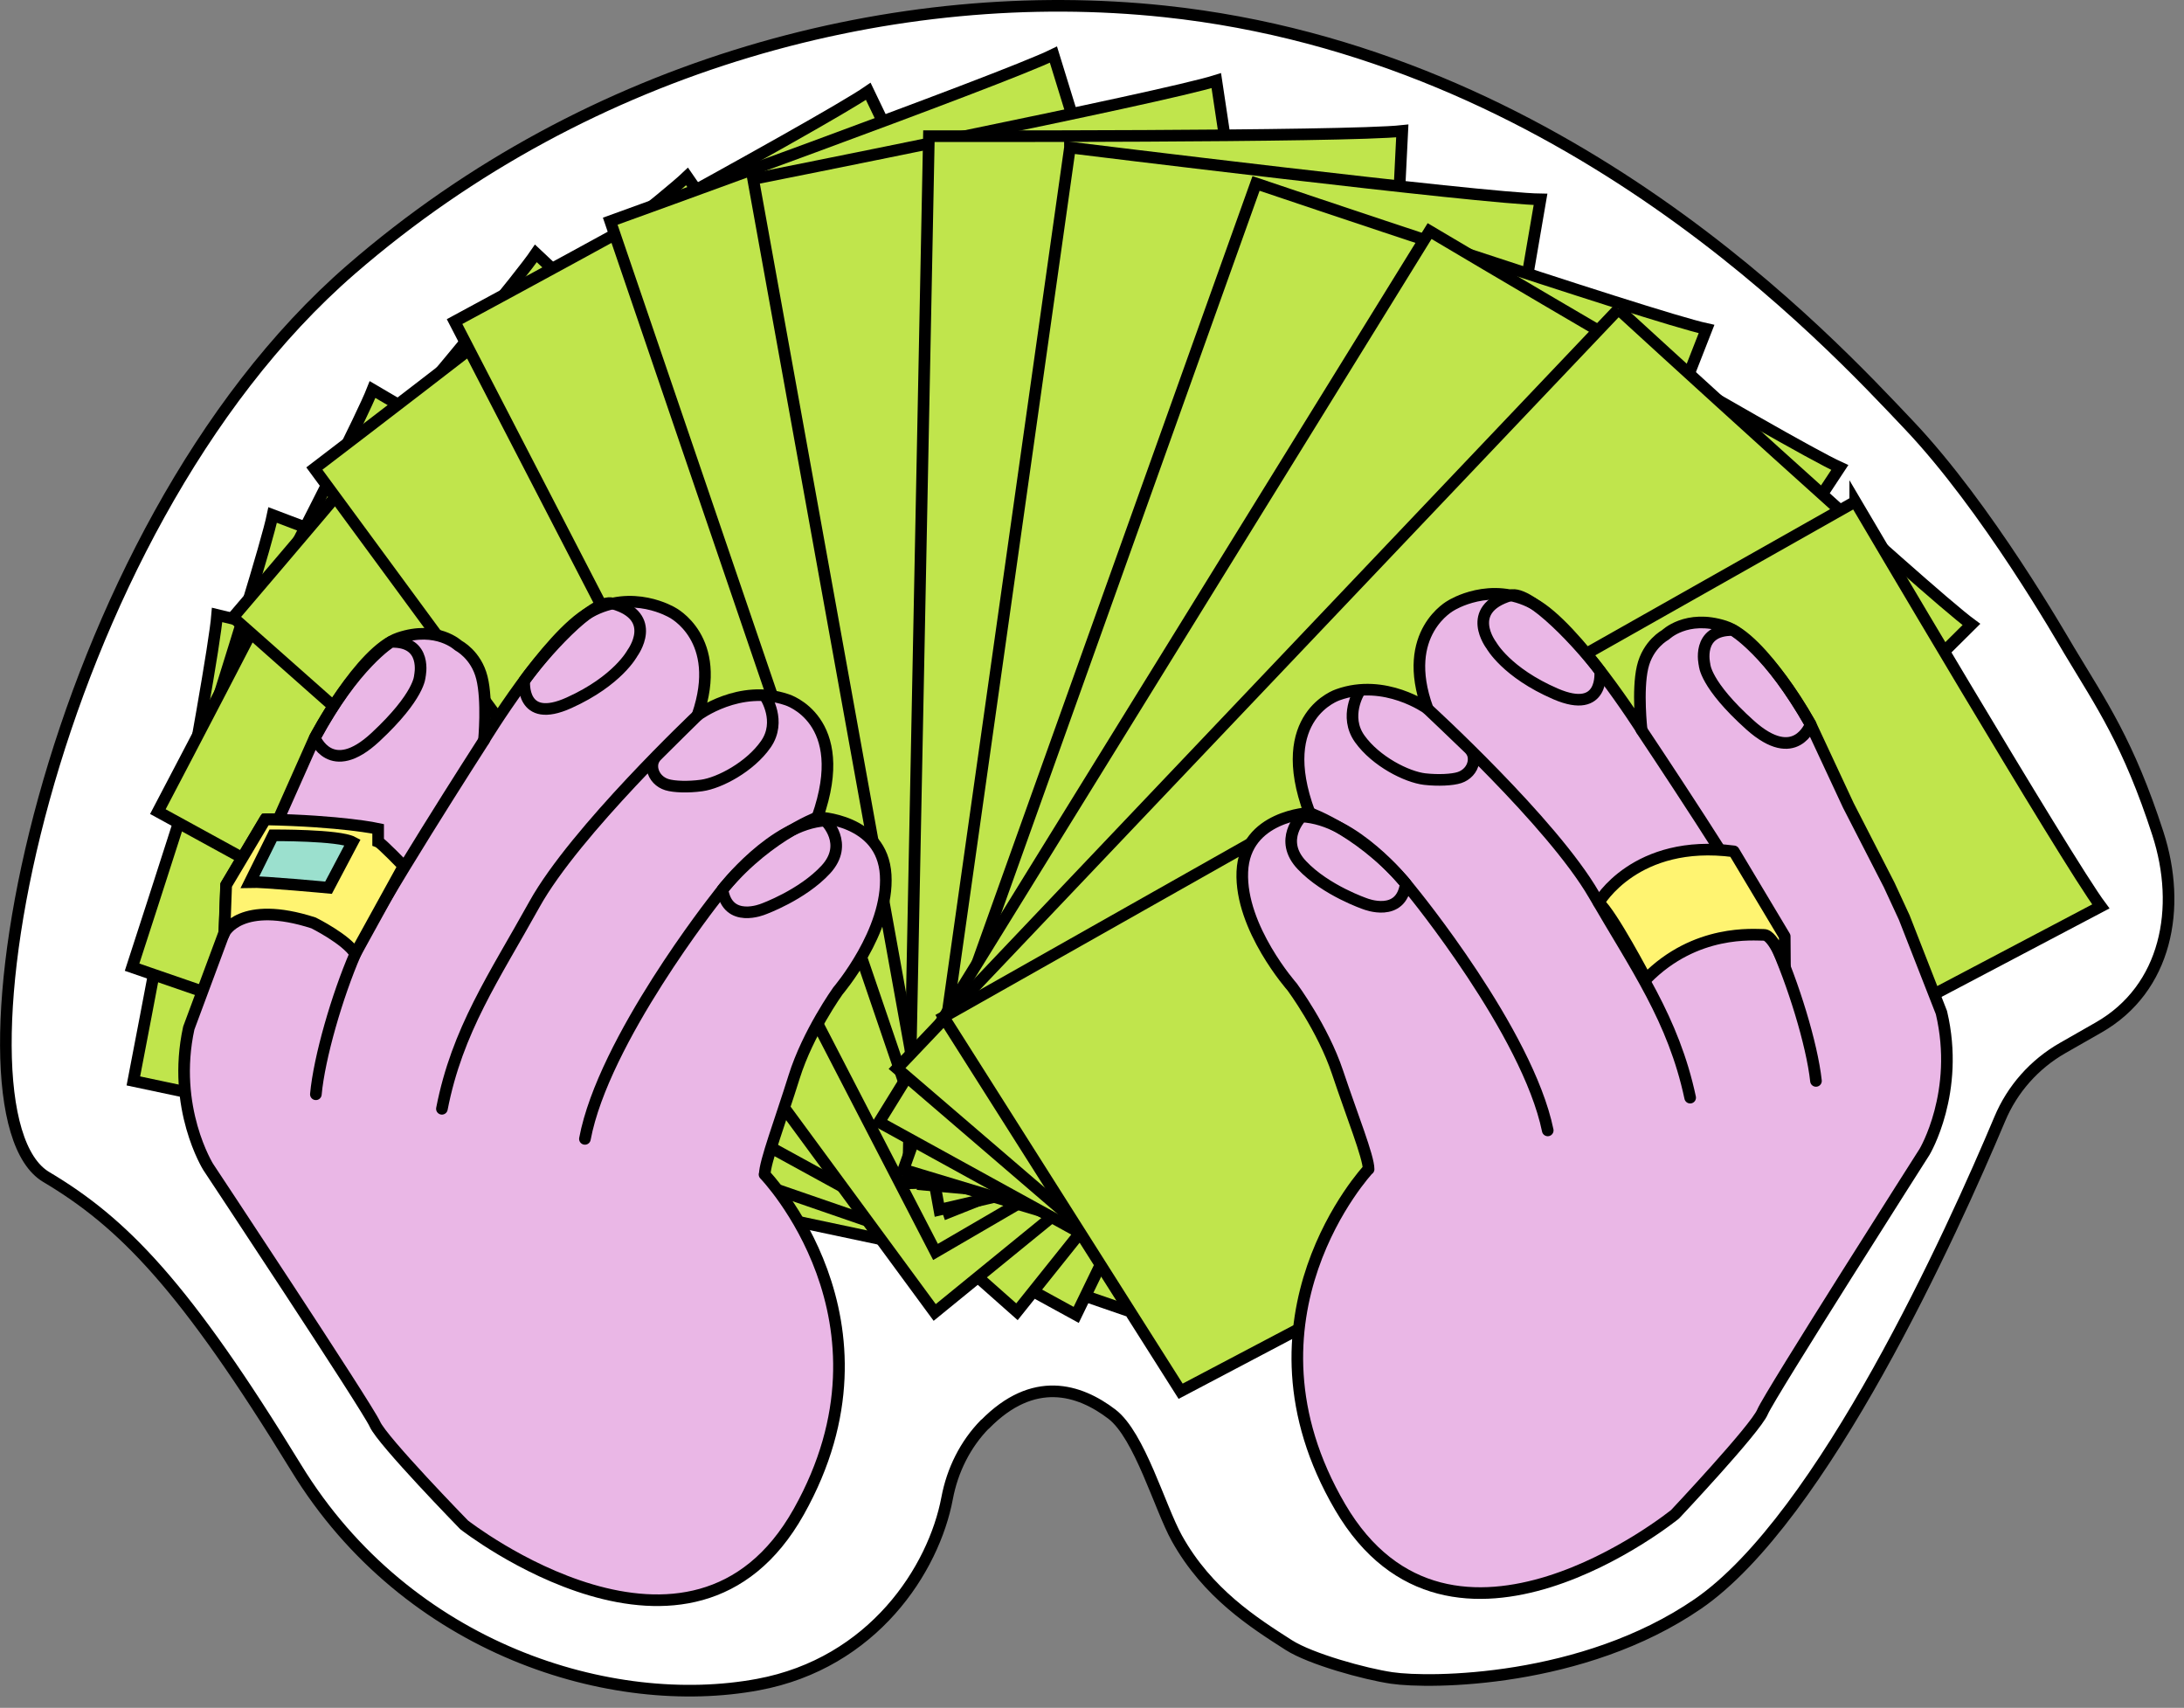 <svg width="188" height="147" viewBox="0 0 188 147" fill="none" xmlns="http://www.w3.org/2000/svg">
<rect x="0" y="0" width="188" height="147" fill="#808080" stroke="none"/>
<g clip-path="url(#clip0_2088_3975)">
<path d="M84.78 122.59C83.08 124.33 81.98 126.56 81.53 128.95C80.38 135.07 75.17 143.16 65.25 145C52.72 147.33 35.11 142.05 25.5 126.35C15.89 110.65 10.6 105.25 3.98 101.31C-5.2 95.85 3.89 46.02 30.24 23.18C50.9 5.27 77.36 -1.45 100.25 0.98C134.78 4.65 157.54 29.44 164.3 36.56C171.06 43.68 177.51 54.99 178.11 55.98C180.88 60.6 183.22 63.93 185.75 71.74C187.83 78.15 186.5 85.1 180.65 88.44L177.55 90.21C175.12 91.6 173.22 93.74 172.14 96.32C168.08 105.98 156.92 130.66 146.15 138.06C136.27 144.84 123.12 144.92 119.8 144.43C117.48 144.09 112.82 142.8 110.94 141.6C107.94 139.68 103.95 137.16 101.3 132.4C99.84 129.77 98.1 123.54 95.71 121.72C92.9 119.58 88.96 118.34 84.78 122.61V122.59Z" fill="white" stroke="black" stroke-linecap="round" stroke-linejoin="round"/>
<path d="M11.48 93.04C11.48 93.04 18.3 57.78 18.69 52.93L105.69 74.06L99.67 111.72L11.48 93.04Z" fill="#C0E54C" stroke="black" stroke-miterlimit="10"/>
<path d="M11.37 83.25C11.37 83.25 22.49 49.1 23.47 44.33L107.2 76.02L96.59 112.65L11.37 83.25Z" fill="#C0E54C" stroke="black" stroke-miterlimit="10"/>
<path d="M13.59 69.86C13.59 69.86 30.3 38.07 32.07 33.53L109.27 78.86L92.64 113.18L13.59 69.86Z" fill="#C0E54C" stroke="black" stroke-miterlimit="10"/>
<path d="M20.06 53.14C20.06 53.14 43.4 25.84 46.13 21.81L111.36 83.13L87.54 112.91L20.06 53.14Z" fill="#C0E54C" stroke="black" stroke-miterlimit="10"/>
<path d="M27.06 40.33C27.06 40.33 55.62 18.55 59.14 15.19L110.01 88.87L80.46 112.97L27.06 40.33Z" fill="#C0E54C" stroke="black" stroke-miterlimit="10"/>
<path d="M39.13 27.68C39.13 27.68 70.74 10.63 74.74 7.86L113.48 88.57L80.53 107.76L39.13 27.68Z" fill="#C0E54C" stroke="black" stroke-miterlimit="10"/>
<path d="M52.53 19.04C52.53 19.04 86.31 6.85 90.68 4.7L117.07 90.25L81.64 104.36L52.53 19.04Z" fill="#C0E54C" stroke="black" stroke-miterlimit="10"/>
<path d="M64.83 15.41C64.83 15.41 100.06 8.41 104.7 6.94L118 95.48L80.86 104.13L64.83 15.41Z" fill="#C0E54C" stroke="black" stroke-miterlimit="10"/>
<path d="M79.96 11.72C79.96 11.72 115.88 11.8 120.71 11.27L116.29 100.69L78.17 101.85L79.96 11.72Z" fill="#C0E54C" stroke="black" stroke-miterlimit="10"/>
<path d="M92.1 12.7C92.1 12.7 127.75 17.1 132.61 17.16L117.46 105.4L79.48 101.97L92.1 12.71V12.7Z" fill="#C0E54C" stroke="black" stroke-miterlimit="10"/>
<path d="M108.12 15.79C108.12 15.79 142.15 27.29 146.9 28.32L114.28 111.69L77.77 100.67L108.12 15.79Z" fill="#C0E54C" stroke="black" stroke-miterlimit="10"/>
<path d="M123.06 19.89C123.06 19.89 153.94 38.23 158.37 40.24L109.08 114.98L75.67 96.59L123.06 19.89Z" fill="#C0E54C" stroke="black" stroke-miterlimit="10"/>
<path d="M139.3 26.6C139.3 26.6 165.77 50.87 169.7 53.75L106.15 116.81L77.22 91.97L139.31 26.61L139.3 26.6Z" fill="#C0E54C" stroke="black" stroke-miterlimit="10"/>
<path d="M159.7 43.17C159.7 43.17 177.92 74.12 180.84 78.02L101.63 119.75L81.22 87.54L159.7 43.18V43.17Z" fill="#C0E54C" stroke="black" stroke-miterlimit="10"/>
<path d="M65.83 101.1C65.83 100.03 67.17 96.49 68.36 92.69C69.55 88.89 72.13 85.29 72.13 85.29C72.13 85.29 76.53 80.14 76.24 75.31C75.95 70.48 70.36 70.35 70.36 70.35C73.33 61.92 67.74 60.23 67.74 60.23C63.66 58.84 60.04 61.57 60.04 61.57C62.31 54.96 57.86 52.72 57.86 52.72C57.86 52.72 54.44 50.65 50.78 52.69C47.12 54.73 41.66 63.71 41.66 63.71C41.66 63.71 41.98 60.32 41.48 58.33C40.98 56.34 39.46 55.57 39.46 55.57C39.46 55.57 37.62 53.81 34.33 54.92C31.04 56.03 27.09 63.5 27.09 63.5L23.97 70.51H22.83L19.46 76.17L19.31 80.26L16.25 88.49C14.75 95.37 17.92 100.44 17.92 100.44C17.92 100.44 31.63 121.13 32.27 122.58C32.91 124.03 39.95 131.25 39.95 131.25C39.95 131.25 59.52 146.58 68.76 130.12C78 113.66 65.81 101.09 65.81 101.09L65.83 101.1Z" fill="#EAB7E6" stroke="black" stroke-linecap="round" stroke-linejoin="round"/>
<path d="M27.1 63.51C27.1 63.51 28.47 67.03 32.31 63.46C36.15 59.89 36.14 58.2 36.14 58.2C36.14 58.2 36.85 55.15 33.65 55.25C33.65 55.25 30.48 57.19 27.11 63.5L27.1 63.51Z" stroke="black" stroke-linecap="round" stroke-linejoin="round"/>
<path d="M41.67 63.71C41.67 63.71 32.15 78.49 30.59 82.09C29.03 85.69 27.48 91.02 27.19 94.19" stroke="black" stroke-linecap="round" stroke-linejoin="round"/>
<path d="M45.13 58.59C45.13 58.59 44.78 62.4 48.99 60.49C53.2 58.59 54.44 56.21 54.44 56.21C54.44 56.21 56.77 53.08 52.73 51.94C51.05 51.46 46.62 56.49 45.13 58.59Z" stroke="black" stroke-linecap="round" stroke-linejoin="round"/>
<path d="M38.04 95.44C39.36 88.66 42.52 84.12 46.01 77.83C49.5 71.54 60.05 61.57 60.05 61.57C60.05 61.57 57.46 64.11 56.53 65.05C56.16 65.43 56.11 65.85 56.18 66.23C56.31 66.86 56.79 67.35 57.41 67.54C58.03 67.73 59.25 67.77 60.4 67.61C61.93 67.4 64.57 66.01 65.93 64.05C67.29 62.09 65.89 59.97 65.89 59.97" stroke="black" stroke-linecap="round" stroke-linejoin="round"/>
<path d="M70.37 70.35C70.37 70.35 65.46 72.19 61.64 77.28C61.64 77.28 51.94 89.54 50.35 98.03" stroke="black" stroke-linecap="round" stroke-linejoin="round"/>
<path d="M71.05 70.64C71.05 70.64 73.12 72.63 71.09 74.84C69.05 77.05 65.7 78.25 65.7 78.25C65.7 78.25 62.64 79.54 62.19 76.57C62.19 76.57 66.52 70.9 71.05 70.63V70.64Z" stroke="black" stroke-linecap="round" stroke-linejoin="round"/>
<path d="M117.81 100.64C117.81 99.57 116.39 96.05 115.13 92.28C113.87 88.51 111.23 84.95 111.23 84.95C111.23 84.95 106.74 79.88 106.94 75.04C107.14 70.2 112.73 69.97 112.73 69.97C109.61 61.59 115.17 59.8 115.17 59.8C119.22 58.34 122.89 61 122.89 61C120.5 54.44 124.92 52.11 124.92 52.11C124.92 52.11 128.31 49.97 132 51.96C135.69 53.95 141.31 62.82 141.31 62.82C141.31 62.82 140.93 59.44 141.39 57.44C141.85 55.44 143.36 54.65 143.36 54.65C143.36 54.65 145.17 52.85 148.47 53.91C151.78 54.97 155.86 62.36 155.86 62.36L159.1 69.31L162.62 76.17L163.92 78.98L167.12 87.16C168.74 94.01 165.67 99.14 165.67 99.14C165.67 99.14 152.33 120.07 151.72 121.53C151.11 122.99 144.19 130.34 144.19 130.34C144.19 130.34 124.9 146.01 115.36 129.72C105.83 113.43 117.79 100.64 117.79 100.64H117.81Z" fill="#EAB7E6" stroke="black" stroke-linecap="round" stroke-linejoin="round"/>
<path d="M155.86 62.36C155.86 62.36 154.56 65.91 150.65 62.41C146.75 58.91 146.73 57.22 146.73 57.22C146.73 57.22 145.97 54.18 149.17 54.23C149.17 54.23 152.38 56.12 155.86 62.36Z" stroke="black" stroke-linecap="round" stroke-linejoin="round"/>
<path d="M141.3 62.83C141.3 62.83 151.08 77.44 152.71 81.01C154.34 84.58 155.98 89.89 156.32 93.04" stroke="black" stroke-linecap="round" stroke-linejoin="round"/>
<path d="M137.74 57.76C137.74 57.76 138.16 61.56 133.91 59.73C129.67 57.9 128.38 55.55 128.38 55.55C128.38 55.55 126 52.46 130.01 51.25C131.68 50.74 136.2 55.69 137.73 57.76H137.74Z" stroke="black" stroke-linecap="round" stroke-linejoin="round"/>
<path d="M145.49 94.48C144.05 87.73 140.81 83.24 137.21 77.02C133.61 70.8 122.88 61.01 122.88 61.01C122.88 61.01 125.51 63.5 126.46 64.43C126.84 64.8 126.89 65.22 126.83 65.6C126.72 66.23 126.24 66.73 125.63 66.93C125.02 67.13 123.79 67.19 122.64 67.06C121.1 66.88 118.44 65.54 117.05 63.6C115.66 61.66 117.01 59.52 117.01 59.52" stroke="black" stroke-linecap="round" stroke-linejoin="round"/>
<path d="M112.72 69.97C112.72 69.97 117.66 71.72 121.57 76.75C121.57 76.75 131.49 88.84 133.23 97.3" stroke="black" stroke-linecap="round" stroke-linejoin="round"/>
<path d="M112.04 70.28C112.04 70.28 110 72.31 112.08 74.48C114.15 76.66 117.53 77.8 117.53 77.8C117.53 77.8 120.61 79.03 121.01 76.06C121.01 76.06 116.58 70.47 112.04 70.28Z" stroke="black" stroke-linecap="round" stroke-linejoin="round"/>
<path d="M19.33 80.27C19.33 80.27 20.73 77.42 26.99 79.44C26.99 79.44 29.82 80.85 30.58 82.1L34.74 74.55C34.74 74.55 32.84 72.57 32.55 72.46V71.34C32.55 71.34 29.46 70.66 22.84 70.53L19.47 76.18L19.32 80.27H19.33Z" fill="#FFF471" stroke="black" stroke-miterlimit="10"/>
<path d="M23.52 71.9C23.52 71.9 29.15 71.86 30.35 72.49L28.28 76.41C28.28 76.41 22.63 75.88 21.52 75.92L23.51 71.9H23.52Z" fill="#9BE0CE" stroke="black" stroke-miterlimit="10"/>
<path d="M137.62 77.69C137.62 77.69 140.77 72.16 149.25 73.28L153.63 80.6L153.65 83.13C153.65 83.13 152.66 80.46 151.84 80.47C151.02 80.48 145.96 79.93 141.69 84.28C141.69 84.28 138.74 78.66 137.62 77.7V77.69Z" fill="#FFF471" stroke="black" stroke-linecap="round" stroke-linejoin="round"/>
</g>
<defs>
<clipPath id="clip0_2088_3975">
<rect width="187.18" height="146.03" fill="white"/>
</clipPath>
</defs>
</svg>
